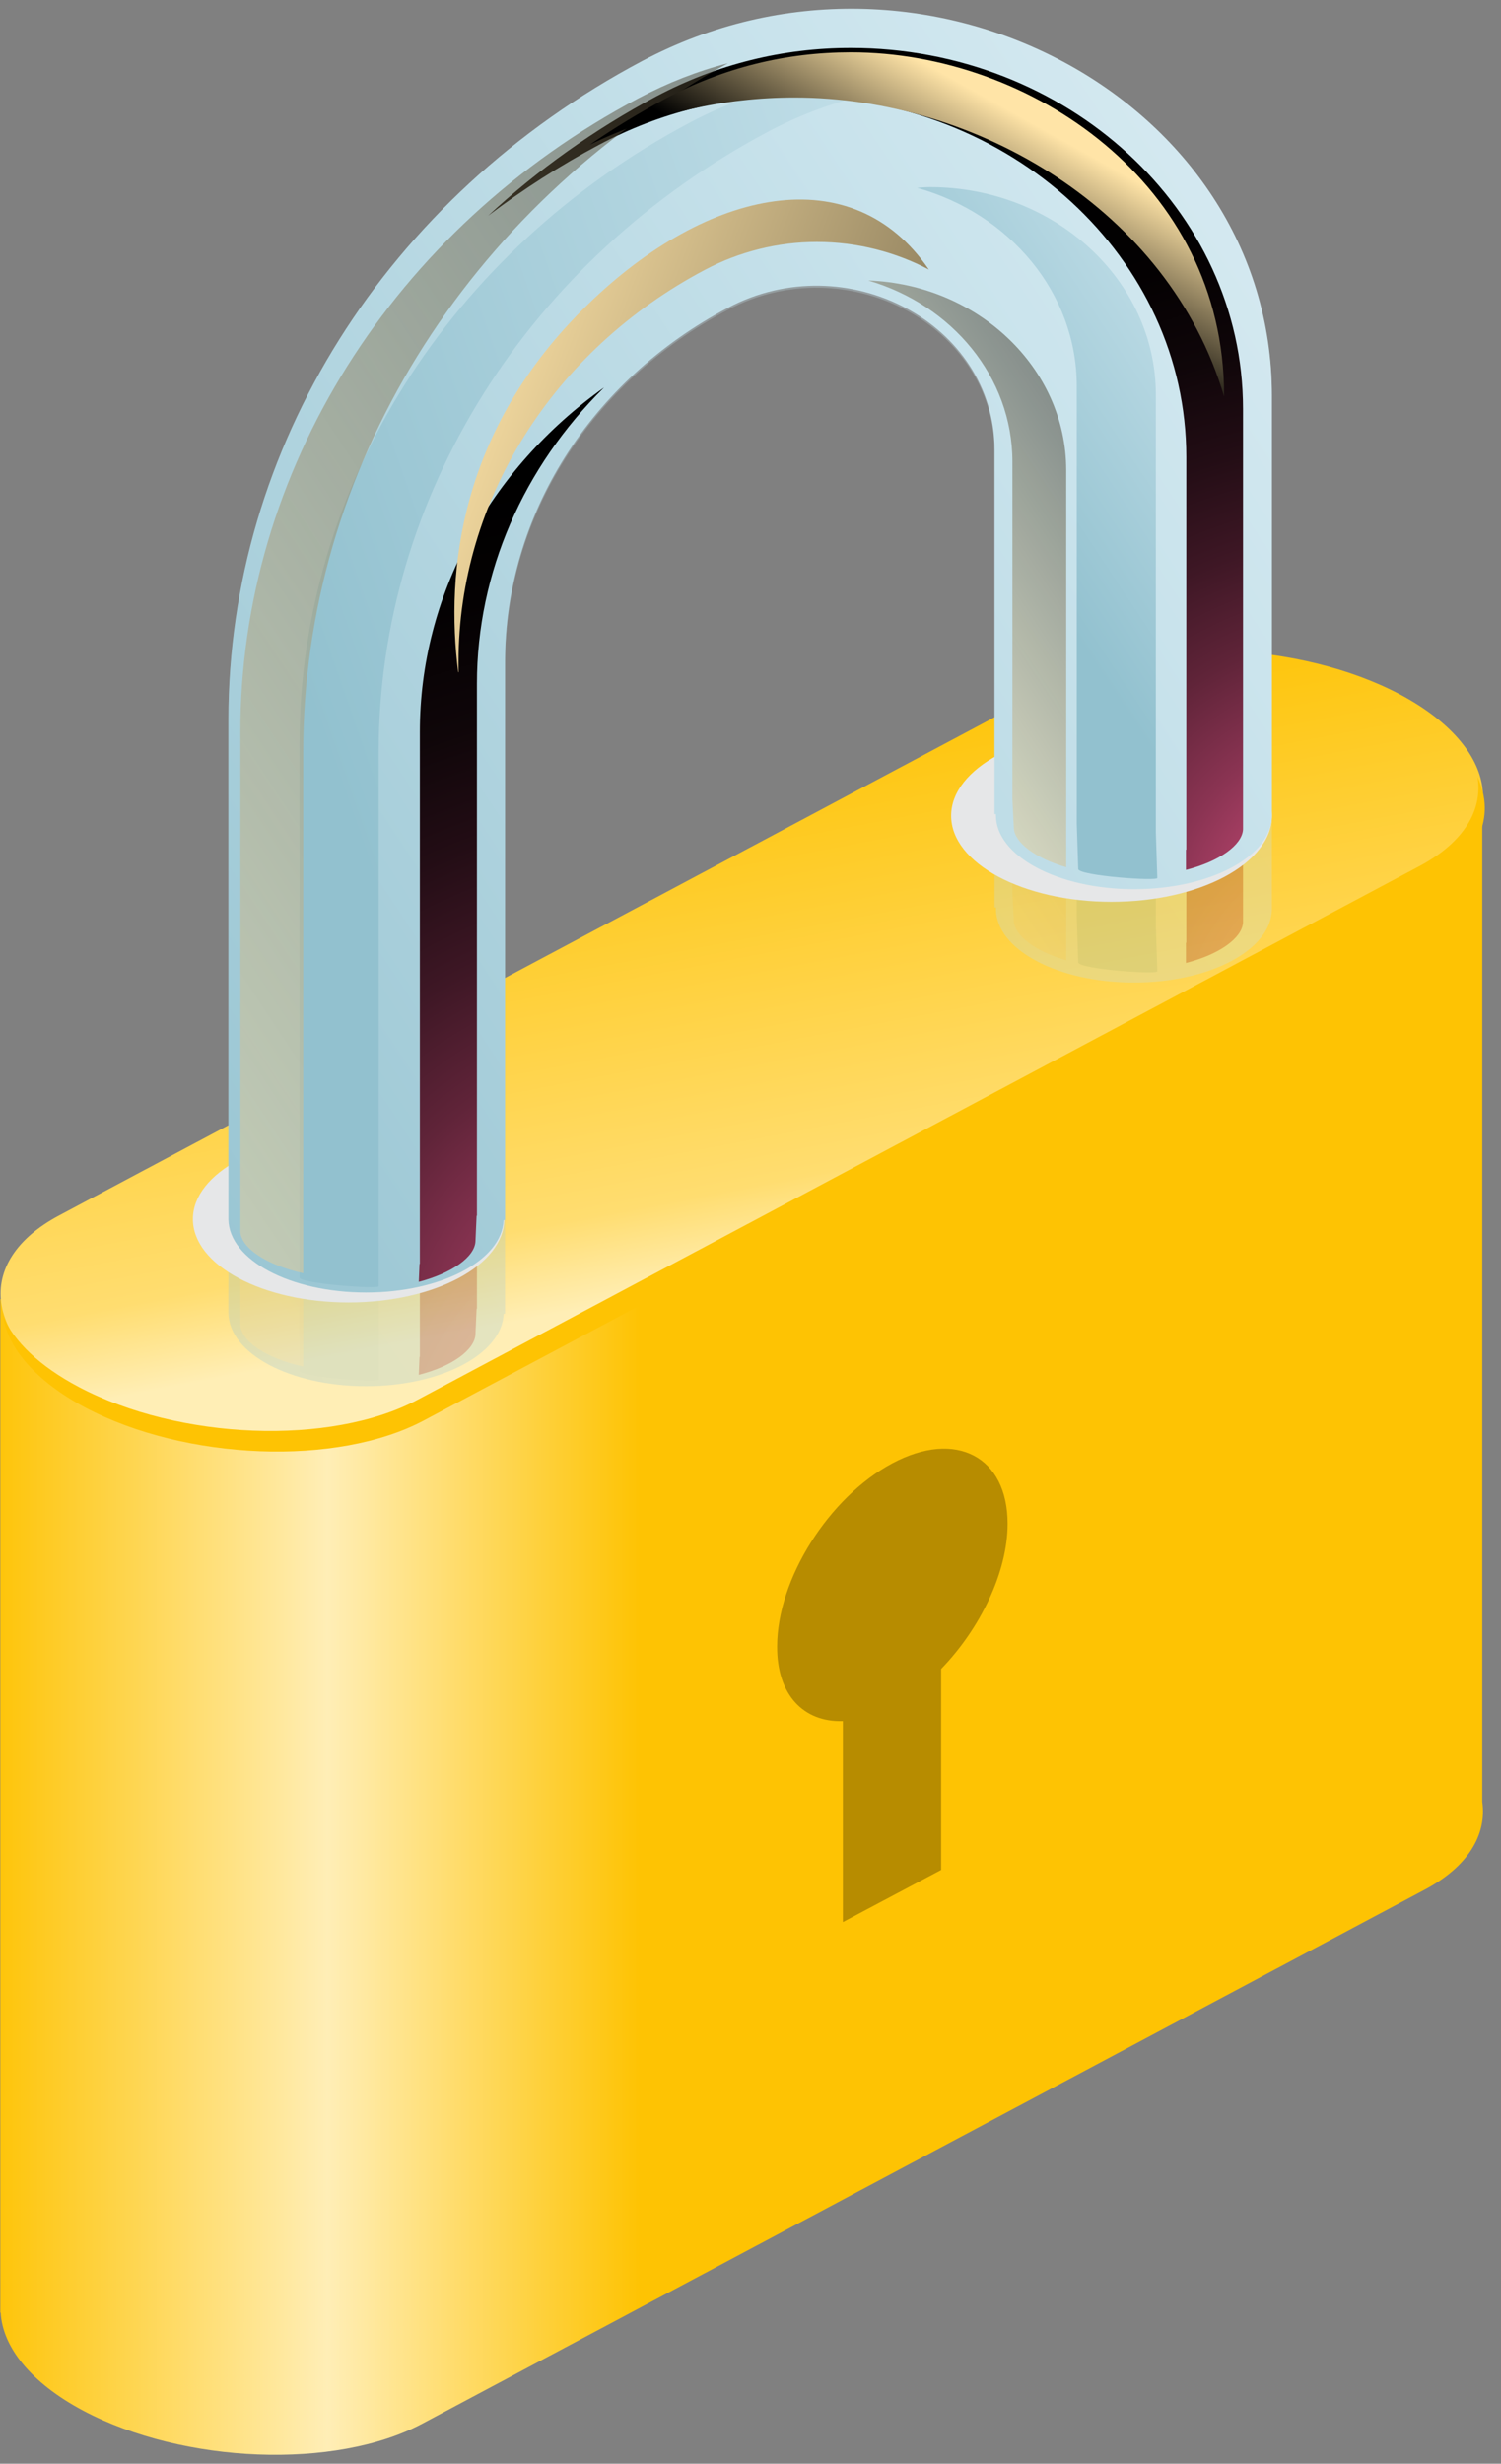 <svg width="39" height="64" viewBox="0 0 39 64" fill="none" xmlns="http://www.w3.org/2000/svg">
<rect x="0" y="0" width="39" height="64" fill="#808080" stroke="none"/>
<path d="M-0.002 33.756L38.513 20.543V46.762V46.805C38.635 47.659 38.147 48.488 37.011 49.092L10.969 62.961C8.717 64.16 4.775 64.005 2.166 62.624C0.787 61.891 0.064 60.959 0.017 60.07L0.008 60.078V33.756H-0.002Z" fill="url(#paint0_linear_3327_22895)"/>
<path d="M10.968 36.588L37.01 22.719C39.263 21.519 38.981 19.431 36.381 18.041C33.773 16.66 29.831 16.505 27.579 17.705L1.536 31.574C-0.716 32.773 -0.435 34.862 2.165 36.251C4.764 37.632 8.706 37.787 10.968 36.588Z" fill="url(#paint1_linear_3327_22895)"/>
<path d="M2.043 36.027C4.652 37.408 8.594 37.563 10.846 36.364L36.889 22.495C38.033 21.882 38.531 21.045 38.39 20.182C38.869 21.217 38.437 22.287 37.057 23.03L11.015 36.898C8.763 38.098 4.821 37.943 2.212 36.562C0.936 35.88 0.213 35.034 0.082 34.206C0.373 34.853 1.03 35.492 2.043 36.027Z" fill="#FEC303"/>
<g opacity="0.3">
<path d="M16.689 1.626C23.962 -2.232 33.047 2.601 33.047 10.316V23.581C33.047 23.59 33.047 23.598 33.047 23.607C33.047 24.669 31.442 25.523 29.462 25.523C27.482 25.523 25.877 24.669 25.877 23.607C25.877 23.598 25.877 23.581 25.877 23.573H25.84V11.732C25.84 8.461 21.992 6.415 18.914 8.047C15.338 9.937 13.123 13.441 13.123 17.238V34.127H13.086C13.048 35.172 11.462 36.009 9.51 36.009C7.539 36.009 5.953 35.163 5.935 34.11V18.74C5.935 11.671 10.036 5.147 16.689 1.626Z" fill="url(#paint2_linear_3327_22895)"/>
<path d="M30.823 24.488V11.905C30.823 6.736 26.253 2.533 20.632 2.533C18.858 2.533 17.15 2.956 15.573 3.793C14.55 4.336 13.584 4.958 12.683 5.64C13.969 4.449 15.433 3.404 17.047 2.541C18.633 1.704 20.331 1.281 22.105 1.281C27.727 1.281 32.297 5.484 32.297 10.654V23.237V23.919C32.297 23.936 32.297 23.953 32.297 23.962C32.278 24.359 31.696 24.79 30.814 25.015V24.488H30.823Z" fill="url(#paint3_radial_3327_22895)"/>
<path d="M10.9 35.248H10.909V19.041C10.909 15.519 12.711 12.223 15.695 10.1C13.602 12.162 12.392 14.907 12.392 17.789V33.997H12.383L12.354 34.661C12.336 35.059 11.763 35.49 10.881 35.714L10.9 35.248Z" fill="url(#paint4_radial_3327_22895)"/>
<path d="M24.167 4.904C27.395 4.904 30.032 7.321 30.032 10.298V24.046L30.07 25.229C30.098 25.324 28.062 25.177 28.015 25.004L27.977 23.822V10.074C27.977 7.649 26.232 5.595 23.829 4.922C23.951 4.904 24.054 4.904 24.167 4.904Z" fill="url(#paint5_linear_3327_22895)"/>
<path d="M17.918 3.231C19.429 2.428 21.043 2.031 22.732 2.031C23.436 2.031 24.14 2.109 24.844 2.256C24.825 2.256 24.806 2.256 24.787 2.256C23.098 2.256 21.475 2.661 19.973 3.455C13.723 6.769 9.838 12.949 9.838 19.577V35.75V35.836C9.838 35.922 7.792 35.767 7.782 35.612V35.526V19.352C7.782 12.716 11.668 6.536 17.918 3.231Z" fill="url(#paint6_linear_3327_22895)"/>
<path opacity="0.5" d="M27.703 12.25V24.945C26.896 24.712 26.37 24.307 26.342 23.936V23.927L26.305 23.193V12.026C26.305 9.825 24.728 7.952 22.56 7.322C25.413 7.434 27.703 9.601 27.703 12.25Z" fill="url(#paint7_linear_3327_22895)"/>
<g opacity="0.5">
<path d="M16.596 2.592C17.347 2.195 18.116 1.893 18.914 1.686C12.101 5.44 7.878 12.258 7.878 19.585V35.499C6.902 35.283 6.245 34.826 6.245 34.403V34.317V19.076C6.235 12.284 10.205 5.975 16.596 2.592Z" fill="url(#paint8_linear_3327_22895)"/>
</g>
</g>
<path d="M28.88 23.426C26.579 23.426 24.713 22.425 24.713 21.19C24.713 19.956 26.579 18.955 28.88 18.955C31.181 18.955 33.047 19.956 33.047 21.19C33.047 22.425 31.181 23.426 28.88 23.426Z" fill="#E6E7E8"/>
<path d="M5.012 31.668C5.012 32.868 6.823 33.834 9.057 33.834C11.29 33.834 13.102 32.868 13.102 31.668C13.102 30.469 11.29 29.502 9.057 29.502C6.823 29.493 5.012 30.469 5.012 31.668Z" fill="#E6E7E8"/>
<path d="M16.689 1.583C23.962 -2.275 33.047 2.558 33.047 10.273V21.156C33.047 21.165 33.047 21.174 33.047 21.182C33.047 22.244 31.442 23.098 29.462 23.098C27.482 23.098 25.877 22.235 25.877 21.182C25.877 21.174 25.877 21.156 25.877 21.148H25.84V11.68C25.84 8.409 21.992 6.364 18.914 7.995C15.338 9.885 13.123 13.389 13.123 17.186V31.694H13.086C13.048 32.738 11.462 33.575 9.51 33.575C7.539 33.575 5.953 32.73 5.935 31.677V18.688C5.935 11.637 10.036 5.113 16.689 1.583Z" fill="url(#paint9_linear_3327_22895)"/>
<path d="M30.823 22.071V11.87C30.823 6.7 26.253 2.497 20.632 2.497C18.858 2.497 17.15 2.92 15.573 3.757C14.55 4.301 13.584 4.923 12.683 5.604C13.969 4.413 15.433 3.369 17.047 2.506C18.633 1.669 20.331 1.246 22.105 1.246C27.727 1.246 32.297 5.449 32.297 10.619V20.82V21.501C32.297 21.519 32.297 21.536 32.297 21.545C32.278 21.942 31.696 22.373 30.814 22.598V22.071H30.823Z" fill="url(#paint10_radial_3327_22895)"/>
<path d="M10.9 32.833H10.909V19.007C10.909 15.486 12.711 12.19 15.695 10.066C13.602 12.129 12.392 14.873 12.392 17.756V31.582H12.383L12.354 32.246C12.336 32.643 11.763 33.066 10.881 33.299L10.9 32.833Z" fill="url(#paint11_radial_3327_22895)"/>
<path d="M24.167 4.861C27.395 4.861 30.032 7.278 30.032 10.255V21.621L30.07 22.804C30.098 22.899 28.062 22.752 28.015 22.579L27.977 21.397V10.031C27.977 7.606 26.232 5.552 23.829 4.879C23.951 4.87 24.054 4.861 24.167 4.861Z" fill="url(#paint12_linear_3327_22895)"/>
<path d="M17.918 3.188C19.429 2.385 21.043 1.988 22.732 1.988C23.436 1.988 24.14 2.066 24.844 2.213C24.825 2.213 24.806 2.213 24.787 2.213C23.098 2.213 21.475 2.618 19.973 3.412C13.723 6.726 9.838 12.906 9.838 19.534V33.325V33.411C9.838 33.498 7.792 33.342 7.782 33.187V33.1V19.309C7.782 12.681 11.668 6.502 17.918 3.188Z" fill="url(#paint13_linear_3327_22895)"/>
<path opacity="0.5" d="M27.703 12.215V22.528C26.896 22.295 26.37 21.89 26.342 21.518V21.51L26.305 20.776V11.991C26.305 9.79 24.728 7.917 22.56 7.287C25.413 7.391 27.703 9.566 27.703 12.215Z" fill="url(#paint14_linear_3327_22895)"/>
<g opacity="0.5">
<path d="M16.596 2.549C17.347 2.152 18.116 1.85 18.914 1.643C12.101 5.397 7.878 12.215 7.878 19.542V33.074C6.902 32.858 6.245 32.401 6.245 31.978V31.892V19.033C6.235 12.249 10.205 5.932 16.596 2.549Z" fill="url(#paint15_linear_3327_22895)"/>
</g>
<path d="M20.646 2.533C18.788 2.533 16.996 2.947 15.325 3.759C15.954 3.327 16.611 2.93 17.296 2.559C18.807 1.756 20.421 1.359 22.11 1.359C26.774 1.359 31.805 4.768 31.805 10.274V10.3C30.369 5.442 25.348 2.533 20.646 2.533Z" fill="url(#paint16_linear_3327_22895)"/>
<path d="M11.905 17.462C11.576 14.855 11.933 11.153 15.274 7.908C18.389 4.879 22.153 4.093 24.133 7.002C23.279 6.553 22.284 6.285 21.224 6.285C20.21 6.285 19.206 6.536 18.314 7.01C14.363 9.099 11.914 13 11.914 17.186V17.462H11.905Z" fill="url(#paint17_linear_3327_22895)"/>
<path d="M21.9 44.709V49.93L24.453 48.575V43.354C25.466 42.309 26.18 40.842 26.18 39.582C26.18 37.839 24.838 37.131 23.186 38.011C21.534 38.892 20.192 41.023 20.192 42.767C20.183 44.035 20.887 44.743 21.9 44.709Z" fill="#B78C00"/>
<defs>
<linearGradient id="paint0_linear_3327_22895" x1="-0.371" y1="42.169" x2="38.774" y2="42.169" gradientUnits="userSpaceOnUse">
<stop stop-color="#FEC303"/>
<stop offset="0.227" stop-color="#FFEEB6"/>
<stop offset="0.434" stop-color="#FEC303"/>
</linearGradient>
<linearGradient id="paint1_linear_3327_22895" x1="15.83" y1="11.877" x2="19.875" y2="33.108" gradientUnits="userSpaceOnUse">
<stop offset="0.035" stop-color="#FEC303"/>
<stop offset="0.328" stop-color="#FEC303"/>
<stop offset="0.892" stop-color="#FFDD70"/>
<stop offset="1" stop-color="#FFEEB5"/>
</linearGradient>
<linearGradient id="paint2_linear_3327_22895" x1="-4.13" y1="29.241" x2="44.85" y2="-3.21" gradientUnits="userSpaceOnUse">
<stop stop-color="#92C1CF"/>
<stop offset="0.606" stop-color="#C9E3EC"/>
<stop offset="1" stop-color="#EAF4F8"/>
</linearGradient>
<radialGradient id="paint3_radial_3327_22895" cx="0" cy="0" r="1" gradientUnits="userSpaceOnUse" gradientTransform="translate(35.838 26.405) rotate(180) scale(22.108 20.331)">
<stop stop-color="#FF5F98"/>
<stop offset="0.015" stop-color="#F75C93"/>
<stop offset="0.132" stop-color="#BE4771"/>
<stop offset="0.252" stop-color="#8B3453"/>
<stop offset="0.373" stop-color="#602439"/>
<stop offset="0.494" stop-color="#3E1725"/>
<stop offset="0.617" stop-color="#230D15"/>
<stop offset="0.741" stop-color="#0F0609"/>
<stop offset="0.867" stop-color="#040102"/>
<stop offset="1"/>
</radialGradient>
<radialGradient id="paint4_radial_3327_22895" cx="0" cy="0" r="1" gradientUnits="userSpaceOnUse" gradientTransform="translate(18.347 38.283) rotate(180) scale(26.309 24.195)">
<stop stop-color="#FF5F98"/>
<stop offset="0.015" stop-color="#F75C93"/>
<stop offset="0.132" stop-color="#BE4771"/>
<stop offset="0.252" stop-color="#8B3453"/>
<stop offset="0.373" stop-color="#602439"/>
<stop offset="0.494" stop-color="#3E1725"/>
<stop offset="0.617" stop-color="#230D15"/>
<stop offset="0.741" stop-color="#0F0609"/>
<stop offset="0.867" stop-color="#040102"/>
<stop offset="1"/>
</radialGradient>
<linearGradient id="paint5_linear_3327_22895" x1="26.199" y1="15.49" x2="40.097" y2="6.282" gradientUnits="userSpaceOnUse">
<stop stop-color="#92C1CF"/>
<stop offset="0.606" stop-color="#C9E3EC"/>
<stop offset="1" stop-color="#EAF4F8"/>
</linearGradient>
<linearGradient id="paint6_linear_3327_22895" x1="8.281" y1="21.073" x2="44.513" y2="8.46" gradientUnits="userSpaceOnUse">
<stop stop-color="#92C1CF"/>
<stop offset="0.606" stop-color="#C9E3EC"/>
<stop offset="1" stop-color="#EAF4F8"/>
</linearGradient>
<linearGradient id="paint7_linear_3327_22895" x1="21.096" y1="18.392" x2="32.096" y2="11.104" gradientUnits="userSpaceOnUse">
<stop stop-color="#FFE4A7"/>
<stop offset="1"/>
</linearGradient>
<linearGradient id="paint8_linear_3327_22895" x1="-3.333" y1="27.759" x2="34.191" y2="2.899" gradientUnits="userSpaceOnUse">
<stop stop-color="#FFE4A7"/>
<stop offset="1"/>
</linearGradient>
<linearGradient id="paint9_linear_3327_22895" x1="-3.385" y1="27.596" x2="43.878" y2="-3.717" gradientUnits="userSpaceOnUse">
<stop stop-color="#92C1CF"/>
<stop offset="0.606" stop-color="#C9E3EC"/>
<stop offset="1" stop-color="#EAF4F8"/>
</linearGradient>
<radialGradient id="paint10_radial_3327_22895" cx="0" cy="0" r="1" gradientUnits="userSpaceOnUse" gradientTransform="translate(35.838 23.849) rotate(180) scale(22.099 20.323)">
<stop stop-color="#FF5F98"/>
<stop offset="0.015" stop-color="#F75C93"/>
<stop offset="0.132" stop-color="#BE4771"/>
<stop offset="0.252" stop-color="#8B3453"/>
<stop offset="0.373" stop-color="#602439"/>
<stop offset="0.494" stop-color="#3E1725"/>
<stop offset="0.617" stop-color="#230D15"/>
<stop offset="0.741" stop-color="#0F0609"/>
<stop offset="0.867" stop-color="#040102"/>
<stop offset="1"/>
</radialGradient>
<radialGradient id="paint11_radial_3327_22895" cx="0" cy="0" r="1" gradientUnits="userSpaceOnUse" gradientTransform="translate(18.347 35.63) rotate(180) scale(26.022 23.93)">
<stop stop-color="#FF5F98"/>
<stop offset="0.015" stop-color="#F75C93"/>
<stop offset="0.132" stop-color="#BE4771"/>
<stop offset="0.252" stop-color="#8B3453"/>
<stop offset="0.373" stop-color="#602439"/>
<stop offset="0.494" stop-color="#3E1725"/>
<stop offset="0.617" stop-color="#230D15"/>
<stop offset="0.741" stop-color="#0F0609"/>
<stop offset="0.867" stop-color="#040102"/>
<stop offset="1"/>
</radialGradient>
<linearGradient id="paint12_linear_3327_22895" x1="26.37" y1="14.167" x2="38.551" y2="6.097" gradientUnits="userSpaceOnUse">
<stop stop-color="#92C1CF"/>
<stop offset="0.606" stop-color="#C9E3EC"/>
<stop offset="1" stop-color="#EAF4F8"/>
</linearGradient>
<linearGradient id="paint13_linear_3327_22895" x1="8.511" y1="19.778" x2="43.696" y2="7.53" gradientUnits="userSpaceOnUse">
<stop stop-color="#92C1CF"/>
<stop offset="0.606" stop-color="#C9E3EC"/>
<stop offset="1" stop-color="#EAF4F8"/>
</linearGradient>
<linearGradient id="paint14_linear_3327_22895" x1="21.841" y1="16.748" x2="31.124" y2="10.597" gradientUnits="userSpaceOnUse">
<stop stop-color="#FFE4A7"/>
<stop offset="1"/>
</linearGradient>
<linearGradient id="paint15_linear_3327_22895" x1="-2.588" y1="26.116" x2="33.218" y2="2.393" gradientUnits="userSpaceOnUse">
<stop stop-color="#FFE4A7"/>
<stop offset="1"/>
</linearGradient>
<linearGradient id="paint16_linear_3327_22895" x1="26.29" y1="2.903" x2="24.117" y2="6.803" gradientUnits="userSpaceOnUse">
<stop stop-color="#FFE4A7"/>
<stop offset="1"/>
</linearGradient>
<linearGradient id="paint17_linear_3327_22895" x1="11.284" y1="9.61" x2="37.056" y2="19.331" gradientUnits="userSpaceOnUse">
<stop stop-color="#FFE4A7"/>
<stop offset="1"/>
</linearGradient>
</defs>
</svg>

